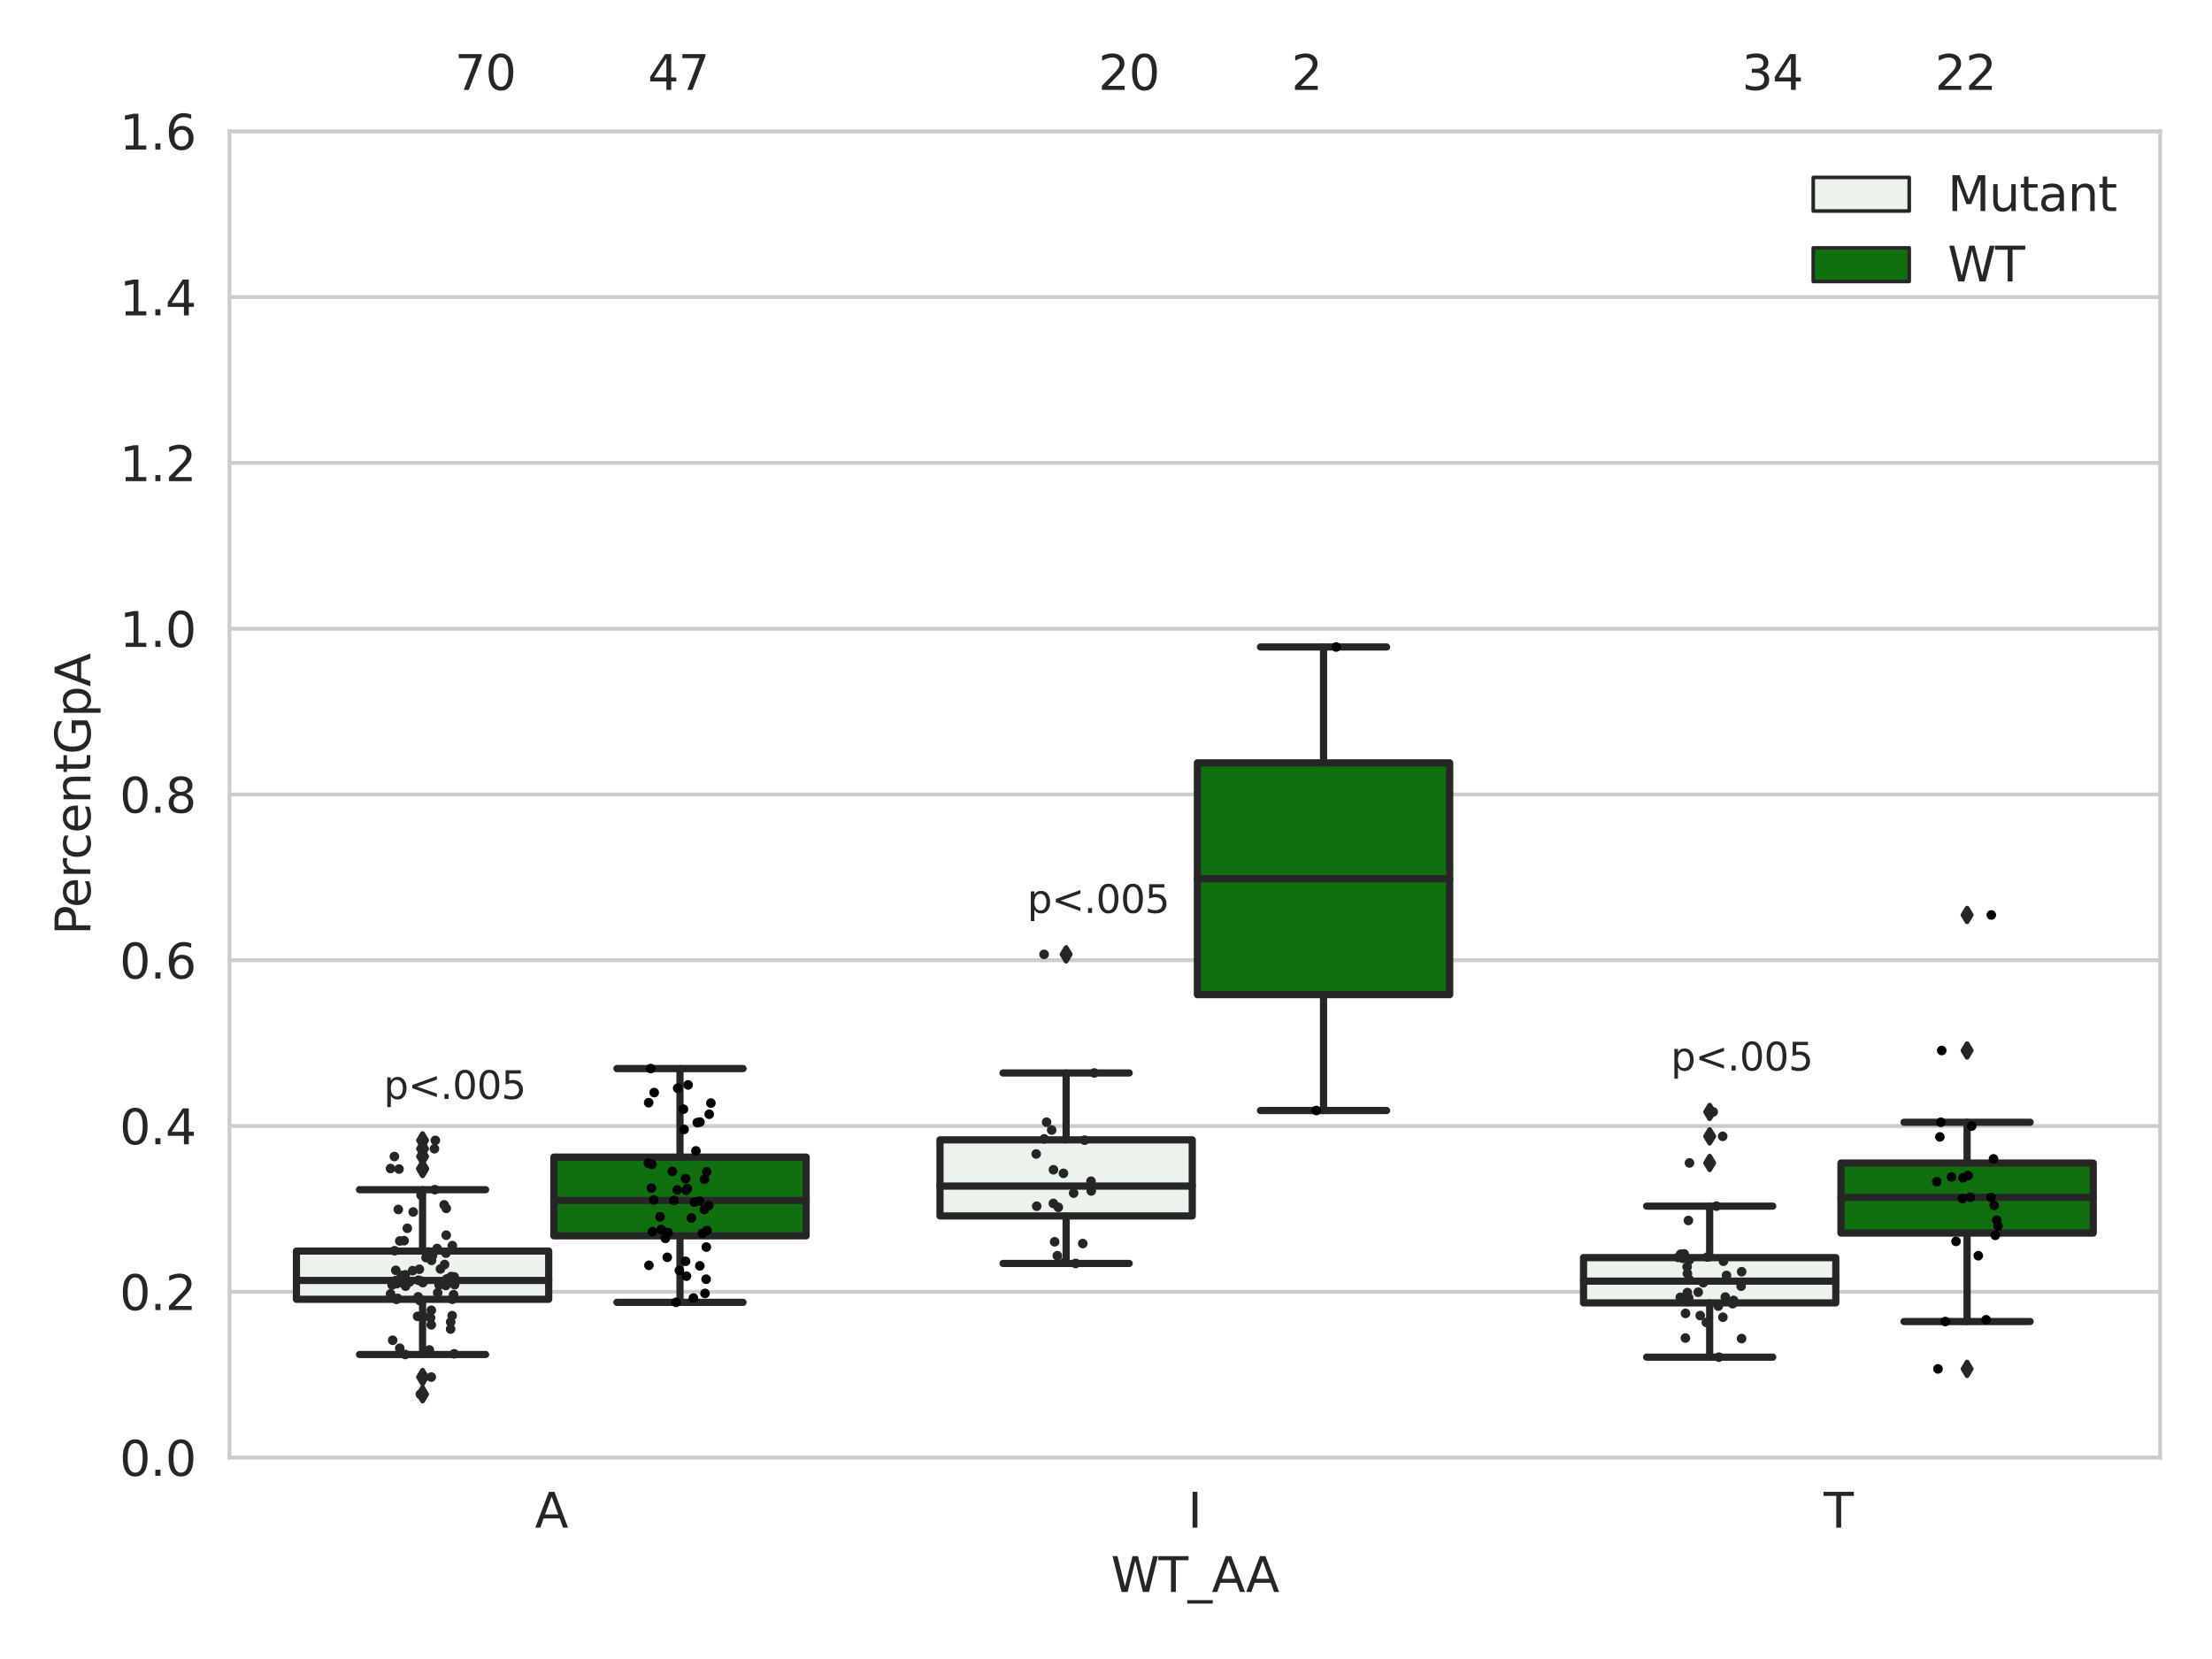 <?xml version="1.0" encoding="utf-8" standalone="no"?>
<!DOCTYPE svg PUBLIC "-//W3C//DTD SVG 1.1//EN"
  "http://www.w3.org/Graphics/SVG/1.1/DTD/svg11.dtd">
<svg xmlns:xlink="http://www.w3.org/1999/xlink" width="460.8pt" height="345.6pt" viewBox="0 0 460.8 345.6" xmlns="http://www.w3.org/2000/svg" version="1.1">
 <defs>
  <style type="text/css">*{stroke-linejoin: round; stroke-linecap: butt}</style>
 </defs>
 <g id="figure_1">
  <g id="patch_1">
   <path d="M 0 345.6 
L 460.8 345.6 
L 460.8 0 
L 0 0 
z
" style="fill: #ffffff"/>
  </g>
  <g id="axes_1">
   <g id="patch_2">
    <path d="M 47.81 303.64 
L 450 303.64 
L 450 27.364 
L 47.81 27.364 
z
" style="fill: #ffffff"/>
   </g>
   <g id="matplotlib.axis_1">
    <g id="xtick_1">
     <g id="text_1">
      <!-- A -->
      <g style="fill: #262626" transform="translate(111.421 318.238)scale(0.1 -0.1)">
       <defs>
        <path id="DejaVuSans-41" d="M 2188 4044 
L 1331 1722 
L 3047 1722 
L 2188 4044 
z
M 1831 4666 
L 2547 4666 
L 4325 0 
L 3669 0 
L 3244 1197 
L 1141 1197 
L 716 0 
L 50 0 
L 1831 4666 
z
" transform="scale(0.016)"/>
       </defs>
       <use xlink:href="#DejaVuSans-41"/>
      </g>
     </g>
    </g>
    <g id="xtick_2">
     <g id="text_2">
      <!-- I -->
      <g style="fill: #262626" transform="translate(247.43 318.238)scale(0.1 -0.1)">
       <defs>
        <path id="DejaVuSans-49" d="M 628 4666 
L 1259 4666 
L 1259 0 
L 628 0 
L 628 4666 
z
" transform="scale(0.016)"/>
       </defs>
       <use xlink:href="#DejaVuSans-49"/>
      </g>
     </g>
    </g>
    <g id="xtick_3">
     <g id="text_3">
      <!-- T -->
      <g style="fill: #262626" transform="translate(379.914 318.238)scale(0.1 -0.1)">
       <defs>
        <path id="DejaVuSans-54" d="M -19 4666 
L 3928 4666 
L 3928 4134 
L 2272 4134 
L 2272 0 
L 1638 0 
L 1638 4134 
L -19 4134 
L -19 4666 
z
" transform="scale(0.016)"/>
       </defs>
       <use xlink:href="#DejaVuSans-54"/>
      </g>
     </g>
    </g>
    <g id="text_4">
     <!-- WT_AA -->
     <g style="fill: #262626" transform="translate(231.429 331.638)scale(0.1 -0.1)">
      <defs>
       <path id="DejaVuSans-57" d="M 213 4666 
L 850 4666 
L 1831 722 
L 2809 4666 
L 3519 4666 
L 4500 722 
L 5478 4666 
L 6119 4666 
L 4947 0 
L 4153 0 
L 3169 4050 
L 2175 0 
L 1381 0 
L 213 4666 
z
" transform="scale(0.016)"/>
       <path id="DejaVuSans-5f" d="M 3263 -1063 
L 3263 -1509 
L -63 -1509 
L -63 -1063 
L 3263 -1063 
z
" transform="scale(0.016)"/>
      </defs>
      <use xlink:href="#DejaVuSans-57"/>
      <use xlink:href="#DejaVuSans-54" x="98.877"/>
      <use xlink:href="#DejaVuSans-5f" x="159.961"/>
      <use xlink:href="#DejaVuSans-41" x="209.961"/>
      <use xlink:href="#DejaVuSans-41" x="281.119"/>
     </g>
    </g>
   </g>
   <g id="matplotlib.axis_2">
    <g id="ytick_1">
     <g id="line2d_1">
      <path d="M 47.81 303.64 
L 450 303.64 
" clip-path="url(#p8986d084e9)" style="fill: none; stroke: #cccccc; stroke-width: 0.8; stroke-linecap: round"/>
     </g>
     <g id="text_5">
      <!-- 0.0 -->
      <g style="fill: #262626" transform="translate(24.907 307.439)scale(0.1 -0.1)">
       <defs>
        <path id="DejaVuSans-30" d="M 2034 4250 
Q 1547 4250 1301 3770 
Q 1056 3291 1056 2328 
Q 1056 1369 1301 889 
Q 1547 409 2034 409 
Q 2525 409 2770 889 
Q 3016 1369 3016 2328 
Q 3016 3291 2770 3770 
Q 2525 4250 2034 4250 
z
M 2034 4750 
Q 2819 4750 3233 4129 
Q 3647 3509 3647 2328 
Q 3647 1150 3233 529 
Q 2819 -91 2034 -91 
Q 1250 -91 836 529 
Q 422 1150 422 2328 
Q 422 3509 836 4129 
Q 1250 4750 2034 4750 
z
" transform="scale(0.016)"/>
        <path id="DejaVuSans-2e" d="M 684 794 
L 1344 794 
L 1344 0 
L 684 0 
L 684 794 
z
" transform="scale(0.016)"/>
       </defs>
       <use xlink:href="#DejaVuSans-30"/>
       <use xlink:href="#DejaVuSans-2e" x="63.623"/>
       <use xlink:href="#DejaVuSans-30" x="95.41"/>
      </g>
     </g>
    </g>
    <g id="ytick_2">
     <g id="line2d_2">
      <path d="M 47.81 269.105 
L 450 269.105 
" clip-path="url(#p8986d084e9)" style="fill: none; stroke: #cccccc; stroke-width: 0.8; stroke-linecap: round"/>
     </g>
     <g id="text_6">
      <!-- 0.2 -->
      <g style="fill: #262626" transform="translate(24.907 272.905)scale(0.1 -0.1)">
       <defs>
        <path id="DejaVuSans-32" d="M 1228 531 
L 3431 531 
L 3431 0 
L 469 0 
L 469 531 
Q 828 903 1448 1529 
Q 2069 2156 2228 2338 
Q 2531 2678 2651 2914 
Q 2772 3150 2772 3378 
Q 2772 3750 2511 3984 
Q 2250 4219 1831 4219 
Q 1534 4219 1204 4116 
Q 875 4013 500 3803 
L 500 4441 
Q 881 4594 1212 4672 
Q 1544 4750 1819 4750 
Q 2544 4750 2975 4387 
Q 3406 4025 3406 3419 
Q 3406 3131 3298 2873 
Q 3191 2616 2906 2266 
Q 2828 2175 2409 1742 
Q 1991 1309 1228 531 
z
" transform="scale(0.016)"/>
       </defs>
       <use xlink:href="#DejaVuSans-30"/>
       <use xlink:href="#DejaVuSans-2e" x="63.623"/>
       <use xlink:href="#DejaVuSans-32" x="95.41"/>
      </g>
     </g>
    </g>
    <g id="ytick_3">
     <g id="line2d_3">
      <path d="M 47.81 234.571 
L 450 234.571 
" clip-path="url(#p8986d084e9)" style="fill: none; stroke: #cccccc; stroke-width: 0.8; stroke-linecap: round"/>
     </g>
     <g id="text_7">
      <!-- 0.4 -->
      <g style="fill: #262626" transform="translate(24.907 238.37)scale(0.1 -0.1)">
       <defs>
        <path id="DejaVuSans-34" d="M 2419 4116 
L 825 1625 
L 2419 1625 
L 2419 4116 
z
M 2253 4666 
L 3047 4666 
L 3047 1625 
L 3713 1625 
L 3713 1100 
L 3047 1100 
L 3047 0 
L 2419 0 
L 2419 1100 
L 313 1100 
L 313 1709 
L 2253 4666 
z
" transform="scale(0.016)"/>
       </defs>
       <use xlink:href="#DejaVuSans-30"/>
       <use xlink:href="#DejaVuSans-2e" x="63.623"/>
       <use xlink:href="#DejaVuSans-34" x="95.41"/>
      </g>
     </g>
    </g>
    <g id="ytick_4">
     <g id="line2d_4">
      <path d="M 47.81 200.036 
L 450 200.036 
" clip-path="url(#p8986d084e9)" style="fill: none; stroke: #cccccc; stroke-width: 0.8; stroke-linecap: round"/>
     </g>
     <g id="text_8">
      <!-- 0.6 -->
      <g style="fill: #262626" transform="translate(24.907 203.836)scale(0.1 -0.1)">
       <defs>
        <path id="DejaVuSans-36" d="M 2113 2584 
Q 1688 2584 1439 2293 
Q 1191 2003 1191 1497 
Q 1191 994 1439 701 
Q 1688 409 2113 409 
Q 2538 409 2786 701 
Q 3034 994 3034 1497 
Q 3034 2003 2786 2293 
Q 2538 2584 2113 2584 
z
M 3366 4563 
L 3366 3988 
Q 3128 4100 2886 4159 
Q 2644 4219 2406 4219 
Q 1781 4219 1451 3797 
Q 1122 3375 1075 2522 
Q 1259 2794 1537 2939 
Q 1816 3084 2150 3084 
Q 2853 3084 3261 2657 
Q 3669 2231 3669 1497 
Q 3669 778 3244 343 
Q 2819 -91 2113 -91 
Q 1303 -91 875 529 
Q 447 1150 447 2328 
Q 447 3434 972 4092 
Q 1497 4750 2381 4750 
Q 2619 4750 2861 4703 
Q 3103 4656 3366 4563 
z
" transform="scale(0.016)"/>
       </defs>
       <use xlink:href="#DejaVuSans-30"/>
       <use xlink:href="#DejaVuSans-2e" x="63.623"/>
       <use xlink:href="#DejaVuSans-36" x="95.41"/>
      </g>
     </g>
    </g>
    <g id="ytick_5">
     <g id="line2d_5">
      <path d="M 47.81 165.502 
L 450 165.502 
" clip-path="url(#p8986d084e9)" style="fill: none; stroke: #cccccc; stroke-width: 0.8; stroke-linecap: round"/>
     </g>
     <g id="text_9">
      <!-- 0.8 -->
      <g style="fill: #262626" transform="translate(24.907 169.301)scale(0.1 -0.1)">
       <defs>
        <path id="DejaVuSans-38" d="M 2034 2216 
Q 1584 2216 1326 1975 
Q 1069 1734 1069 1313 
Q 1069 891 1326 650 
Q 1584 409 2034 409 
Q 2484 409 2743 651 
Q 3003 894 3003 1313 
Q 3003 1734 2745 1975 
Q 2488 2216 2034 2216 
z
M 1403 2484 
Q 997 2584 770 2862 
Q 544 3141 544 3541 
Q 544 4100 942 4425 
Q 1341 4750 2034 4750 
Q 2731 4750 3128 4425 
Q 3525 4100 3525 3541 
Q 3525 3141 3298 2862 
Q 3072 2584 2669 2484 
Q 3125 2378 3379 2068 
Q 3634 1759 3634 1313 
Q 3634 634 3220 271 
Q 2806 -91 2034 -91 
Q 1263 -91 848 271 
Q 434 634 434 1313 
Q 434 1759 690 2068 
Q 947 2378 1403 2484 
z
M 1172 3481 
Q 1172 3119 1398 2916 
Q 1625 2713 2034 2713 
Q 2441 2713 2670 2916 
Q 2900 3119 2900 3481 
Q 2900 3844 2670 4047 
Q 2441 4250 2034 4250 
Q 1625 4250 1398 4047 
Q 1172 3844 1172 3481 
z
" transform="scale(0.016)"/>
       </defs>
       <use xlink:href="#DejaVuSans-30"/>
       <use xlink:href="#DejaVuSans-2e" x="63.623"/>
       <use xlink:href="#DejaVuSans-38" x="95.41"/>
      </g>
     </g>
    </g>
    <g id="ytick_6">
     <g id="line2d_6">
      <path d="M 47.81 130.967 
L 450 130.967 
" clip-path="url(#p8986d084e9)" style="fill: none; stroke: #cccccc; stroke-width: 0.8; stroke-linecap: round"/>
     </g>
     <g id="text_10">
      <!-- 1.0 -->
      <g style="fill: #262626" transform="translate(24.907 134.767)scale(0.1 -0.1)">
       <defs>
        <path id="DejaVuSans-31" d="M 794 531 
L 1825 531 
L 1825 4091 
L 703 3866 
L 703 4441 
L 1819 4666 
L 2450 4666 
L 2450 531 
L 3481 531 
L 3481 0 
L 794 0 
L 794 531 
z
" transform="scale(0.016)"/>
       </defs>
       <use xlink:href="#DejaVuSans-31"/>
       <use xlink:href="#DejaVuSans-2e" x="63.623"/>
       <use xlink:href="#DejaVuSans-30" x="95.41"/>
      </g>
     </g>
    </g>
    <g id="ytick_7">
     <g id="line2d_7">
      <path d="M 47.81 96.433 
L 450 96.433 
" clip-path="url(#p8986d084e9)" style="fill: none; stroke: #cccccc; stroke-width: 0.8; stroke-linecap: round"/>
     </g>
     <g id="text_11">
      <!-- 1.2 -->
      <g style="fill: #262626" transform="translate(24.907 100.232)scale(0.1 -0.1)">
       <use xlink:href="#DejaVuSans-31"/>
       <use xlink:href="#DejaVuSans-2e" x="63.623"/>
       <use xlink:href="#DejaVuSans-32" x="95.41"/>
      </g>
     </g>
    </g>
    <g id="ytick_8">
     <g id="line2d_8">
      <path d="M 47.81 61.898 
L 450 61.898 
" clip-path="url(#p8986d084e9)" style="fill: none; stroke: #cccccc; stroke-width: 0.8; stroke-linecap: round"/>
     </g>
     <g id="text_12">
      <!-- 1.4 -->
      <g style="fill: #262626" transform="translate(24.907 65.698)scale(0.1 -0.1)">
       <use xlink:href="#DejaVuSans-31"/>
       <use xlink:href="#DejaVuSans-2e" x="63.623"/>
       <use xlink:href="#DejaVuSans-34" x="95.41"/>
      </g>
     </g>
    </g>
    <g id="ytick_9">
     <g id="line2d_9">
      <path d="M 47.81 27.364 
L 450 27.364 
" clip-path="url(#p8986d084e9)" style="fill: none; stroke: #cccccc; stroke-width: 0.8; stroke-linecap: round"/>
     </g>
     <g id="text_13">
      <!-- 1.6 -->
      <g style="fill: #262626" transform="translate(24.907 31.163)scale(0.1 -0.1)">
       <use xlink:href="#DejaVuSans-31"/>
       <use xlink:href="#DejaVuSans-2e" x="63.623"/>
       <use xlink:href="#DejaVuSans-36" x="95.41"/>
      </g>
     </g>
    </g>
    <g id="text_14">
     <!-- PercentGpA -->
     <g style="fill: #262626" transform="translate(18.827 194.779)rotate(-90)scale(0.1 -0.1)">
      <defs>
       <path id="DejaVuSans-50" d="M 1259 4147 
L 1259 2394 
L 2053 2394 
Q 2494 2394 2734 2622 
Q 2975 2850 2975 3272 
Q 2975 3691 2734 3919 
Q 2494 4147 2053 4147 
L 1259 4147 
z
M 628 4666 
L 2053 4666 
Q 2838 4666 3239 4311 
Q 3641 3956 3641 3272 
Q 3641 2581 3239 2228 
Q 2838 1875 2053 1875 
L 1259 1875 
L 1259 0 
L 628 0 
L 628 4666 
z
" transform="scale(0.016)"/>
       <path id="DejaVuSans-65" d="M 3597 1894 
L 3597 1613 
L 953 1613 
Q 991 1019 1311 708 
Q 1631 397 2203 397 
Q 2534 397 2845 478 
Q 3156 559 3463 722 
L 3463 178 
Q 3153 47 2828 -22 
Q 2503 -91 2169 -91 
Q 1331 -91 842 396 
Q 353 884 353 1716 
Q 353 2575 817 3079 
Q 1281 3584 2069 3584 
Q 2775 3584 3186 3129 
Q 3597 2675 3597 1894 
z
M 3022 2063 
Q 3016 2534 2758 2815 
Q 2500 3097 2075 3097 
Q 1594 3097 1305 2825 
Q 1016 2553 972 2059 
L 3022 2063 
z
" transform="scale(0.016)"/>
       <path id="DejaVuSans-72" d="M 2631 2963 
Q 2534 3019 2420 3045 
Q 2306 3072 2169 3072 
Q 1681 3072 1420 2755 
Q 1159 2438 1159 1844 
L 1159 0 
L 581 0 
L 581 3500 
L 1159 3500 
L 1159 2956 
Q 1341 3275 1631 3429 
Q 1922 3584 2338 3584 
Q 2397 3584 2469 3576 
Q 2541 3569 2628 3553 
L 2631 2963 
z
" transform="scale(0.016)"/>
       <path id="DejaVuSans-63" d="M 3122 3366 
L 3122 2828 
Q 2878 2963 2633 3030 
Q 2388 3097 2138 3097 
Q 1578 3097 1268 2742 
Q 959 2388 959 1747 
Q 959 1106 1268 751 
Q 1578 397 2138 397 
Q 2388 397 2633 464 
Q 2878 531 3122 666 
L 3122 134 
Q 2881 22 2623 -34 
Q 2366 -91 2075 -91 
Q 1284 -91 818 406 
Q 353 903 353 1747 
Q 353 2603 823 3093 
Q 1294 3584 2113 3584 
Q 2378 3584 2631 3529 
Q 2884 3475 3122 3366 
z
" transform="scale(0.016)"/>
       <path id="DejaVuSans-6e" d="M 3513 2113 
L 3513 0 
L 2938 0 
L 2938 2094 
Q 2938 2591 2744 2837 
Q 2550 3084 2163 3084 
Q 1697 3084 1428 2787 
Q 1159 2491 1159 1978 
L 1159 0 
L 581 0 
L 581 3500 
L 1159 3500 
L 1159 2956 
Q 1366 3272 1645 3428 
Q 1925 3584 2291 3584 
Q 2894 3584 3203 3211 
Q 3513 2838 3513 2113 
z
" transform="scale(0.016)"/>
       <path id="DejaVuSans-74" d="M 1172 4494 
L 1172 3500 
L 2356 3500 
L 2356 3053 
L 1172 3053 
L 1172 1153 
Q 1172 725 1289 603 
Q 1406 481 1766 481 
L 2356 481 
L 2356 0 
L 1766 0 
Q 1100 0 847 248 
Q 594 497 594 1153 
L 594 3053 
L 172 3053 
L 172 3500 
L 594 3500 
L 594 4494 
L 1172 4494 
z
" transform="scale(0.016)"/>
       <path id="DejaVuSans-47" d="M 3809 666 
L 3809 1919 
L 2778 1919 
L 2778 2438 
L 4434 2438 
L 4434 434 
Q 4069 175 3628 42 
Q 3188 -91 2688 -91 
Q 1594 -91 976 548 
Q 359 1188 359 2328 
Q 359 3472 976 4111 
Q 1594 4750 2688 4750 
Q 3144 4750 3555 4637 
Q 3966 4525 4313 4306 
L 4313 3634 
Q 3963 3931 3569 4081 
Q 3175 4231 2741 4231 
Q 1884 4231 1454 3753 
Q 1025 3275 1025 2328 
Q 1025 1384 1454 906 
Q 1884 428 2741 428 
Q 3075 428 3337 486 
Q 3600 544 3809 666 
z
" transform="scale(0.016)"/>
       <path id="DejaVuSans-70" d="M 1159 525 
L 1159 -1331 
L 581 -1331 
L 581 3500 
L 1159 3500 
L 1159 2969 
Q 1341 3281 1617 3432 
Q 1894 3584 2278 3584 
Q 2916 3584 3314 3078 
Q 3713 2572 3713 1747 
Q 3713 922 3314 415 
Q 2916 -91 2278 -91 
Q 1894 -91 1617 61 
Q 1341 213 1159 525 
z
M 3116 1747 
Q 3116 2381 2855 2742 
Q 2594 3103 2138 3103 
Q 1681 3103 1420 2742 
Q 1159 2381 1159 1747 
Q 1159 1113 1420 752 
Q 1681 391 2138 391 
Q 2594 391 2855 752 
Q 3116 1113 3116 1747 
z
" transform="scale(0.016)"/>
      </defs>
      <use xlink:href="#DejaVuSans-50"/>
      <use xlink:href="#DejaVuSans-65" x="56.678"/>
      <use xlink:href="#DejaVuSans-72" x="118.201"/>
      <use xlink:href="#DejaVuSans-63" x="157.064"/>
      <use xlink:href="#DejaVuSans-65" x="212.045"/>
      <use xlink:href="#DejaVuSans-6e" x="273.568"/>
      <use xlink:href="#DejaVuSans-74" x="336.947"/>
      <use xlink:href="#DejaVuSans-47" x="376.156"/>
      <use xlink:href="#DejaVuSans-70" x="453.646"/>
      <use xlink:href="#DejaVuSans-41" x="517.123"/>
     </g>
    </g>
   </g>
   <g id="patch_3">
    <path d="M 61.753 270.666 
L 114.305 270.666 
L 114.305 260.621 
L 61.753 260.621 
L 61.753 270.666 
z
" clip-path="url(#p8986d084e9)" style="fill: #ecf2ec; stroke: #262626; stroke-width: 1.5; stroke-linejoin: miter"/>
   </g>
   <g id="patch_4">
    <path d="M 115.378 257.444 
L 167.931 257.444 
L 167.931 241.038 
L 115.378 241.038 
L 115.378 257.444 
z
" clip-path="url(#p8986d084e9)" style="fill: #107010; stroke: #262626; stroke-width: 1.5; stroke-linejoin: miter"/>
   </g>
   <g id="patch_5">
    <path d="M 195.816 253.3 
L 248.369 253.3 
L 248.369 237.453 
L 195.816 237.453 
L 195.816 253.3 
z
" clip-path="url(#p8986d084e9)" style="fill: #ecf2ec; stroke: #262626; stroke-width: 1.5; stroke-linejoin: miter"/>
   </g>
   <g id="patch_6">
    <path d="M 249.441 207.199 
L 301.994 207.199 
L 301.994 158.918 
L 249.441 158.918 
L 249.441 207.199 
z
" clip-path="url(#p8986d084e9)" style="fill: #107010; stroke: #262626; stroke-width: 1.5; stroke-linejoin: miter"/>
   </g>
   <g id="patch_7">
    <path d="M 329.879 271.415 
L 382.432 271.415 
L 382.432 261.986 
L 329.879 261.986 
L 329.879 271.415 
z
" clip-path="url(#p8986d084e9)" style="fill: #ecf2ec; stroke: #262626; stroke-width: 1.5; stroke-linejoin: miter"/>
   </g>
   <g id="patch_8">
    <path d="M 383.505 256.868 
L 436.057 256.868 
L 436.057 242.285 
L 383.505 242.285 
L 383.505 256.868 
z
" clip-path="url(#p8986d084e9)" style="fill: #107010; stroke: #262626; stroke-width: 1.5; stroke-linejoin: miter"/>
   </g>
   <g id="patch_9">
    <path d="M 114.842 303.64 
L 114.842 303.64 
L 114.842 303.64 
L 114.842 303.64 
z
" clip-path="url(#p8986d084e9)" style="fill: #ecf2ec; stroke: #262626; stroke-width: 0.75; stroke-linejoin: miter"/>
   </g>
   <g id="patch_10">
    <path d="M 114.842 303.64 
L 114.842 303.64 
L 114.842 303.64 
L 114.842 303.64 
z
" clip-path="url(#p8986d084e9)" style="fill: #107010; stroke: #262626; stroke-width: 0.75; stroke-linejoin: miter"/>
   </g>
   <g id="PathCollection_1"/>
   <g id="PathCollection_2"/>
   <g id="line2d_10">
    <path d="M 88.029 270.666 
L 88.029 282.167 
" clip-path="url(#p8986d084e9)" style="fill: none; stroke: #262626; stroke-width: 1.5; stroke-linecap: round"/>
   </g>
   <g id="line2d_11">
    <path d="M 88.029 260.621 
L 88.029 247.832 
" clip-path="url(#p8986d084e9)" style="fill: none; stroke: #262626; stroke-width: 1.5; stroke-linecap: round"/>
   </g>
   <g id="line2d_12">
    <path d="M 74.891 282.167 
L 101.167 282.167 
" clip-path="url(#p8986d084e9)" style="fill: none; stroke: #262626; stroke-width: 1.5; stroke-linecap: round"/>
   </g>
   <g id="line2d_13">
    <path d="M 74.891 247.832 
L 101.167 247.832 
" clip-path="url(#p8986d084e9)" style="fill: none; stroke: #262626; stroke-width: 1.5; stroke-linecap: round"/>
   </g>
   <g id="line2d_14">
    <defs>
     <path id="mdc70010af7" d="M -0 1.414 
L 0.849 0 
L 0 -1.414 
L -0.849 -0 
z
" style="stroke: #262626; stroke-linejoin: miter"/>
    </defs>
    <g clip-path="url(#p8986d084e9)">
     <use xlink:href="#mdc70010af7" x="88.029" y="290.449" style="fill: #262626; stroke: #262626; stroke-linejoin: miter"/>
     <use xlink:href="#mdc70010af7" x="88.029" y="286.869" style="fill: #262626; stroke: #262626; stroke-linejoin: miter"/>
     <use xlink:href="#mdc70010af7" x="88.029" y="240.921" style="fill: #262626; stroke: #262626; stroke-linejoin: miter"/>
     <use xlink:href="#mdc70010af7" x="88.029" y="237.562" style="fill: #262626; stroke: #262626; stroke-linejoin: miter"/>
     <use xlink:href="#mdc70010af7" x="88.029" y="243.423" style="fill: #262626; stroke: #262626; stroke-linejoin: miter"/>
     <use xlink:href="#mdc70010af7" x="88.029" y="243.533" style="fill: #262626; stroke: #262626; stroke-linejoin: miter"/>
     <use xlink:href="#mdc70010af7" x="88.029" y="239.309" style="fill: #262626; stroke: #262626; stroke-linejoin: miter"/>
    </g>
   </g>
   <g id="line2d_15">
    <path d="M 141.654 257.444 
L 141.654 271.3 
" clip-path="url(#p8986d084e9)" style="fill: none; stroke: #262626; stroke-width: 1.5; stroke-linecap: round"/>
   </g>
   <g id="line2d_16">
    <path d="M 141.654 241.038 
L 141.654 222.603 
" clip-path="url(#p8986d084e9)" style="fill: none; stroke: #262626; stroke-width: 1.5; stroke-linecap: round"/>
   </g>
   <g id="line2d_17">
    <path d="M 128.516 271.3 
L 154.793 271.3 
" clip-path="url(#p8986d084e9)" style="fill: none; stroke: #262626; stroke-width: 1.5; stroke-linecap: round"/>
   </g>
   <g id="line2d_18">
    <path d="M 128.516 222.603 
L 154.793 222.603 
" clip-path="url(#p8986d084e9)" style="fill: none; stroke: #262626; stroke-width: 1.5; stroke-linecap: round"/>
   </g>
   <g id="line2d_19"/>
   <g id="line2d_20">
    <path d="M 222.092 253.3 
L 222.092 263.198 
" clip-path="url(#p8986d084e9)" style="fill: none; stroke: #262626; stroke-width: 1.5; stroke-linecap: round"/>
   </g>
   <g id="line2d_21">
    <path d="M 222.092 237.453 
L 222.092 223.518 
" clip-path="url(#p8986d084e9)" style="fill: none; stroke: #262626; stroke-width: 1.5; stroke-linecap: round"/>
   </g>
   <g id="line2d_22">
    <path d="M 208.954 263.198 
L 235.231 263.198 
" clip-path="url(#p8986d084e9)" style="fill: none; stroke: #262626; stroke-width: 1.5; stroke-linecap: round"/>
   </g>
   <g id="line2d_23">
    <path d="M 208.954 223.518 
L 235.231 223.518 
" clip-path="url(#p8986d084e9)" style="fill: none; stroke: #262626; stroke-width: 1.5; stroke-linecap: round"/>
   </g>
   <g id="line2d_24">
    <g clip-path="url(#p8986d084e9)">
     <use xlink:href="#mdc70010af7" x="222.092" y="198.807" style="fill: #262626; stroke: #262626; stroke-linejoin: miter"/>
    </g>
   </g>
   <g id="line2d_25">
    <path d="M 275.718 207.199 
L 275.718 231.34 
" clip-path="url(#p8986d084e9)" style="fill: none; stroke: #262626; stroke-width: 1.5; stroke-linecap: round"/>
   </g>
   <g id="line2d_26">
    <path d="M 275.718 158.918 
L 275.718 134.777 
" clip-path="url(#p8986d084e9)" style="fill: none; stroke: #262626; stroke-width: 1.5; stroke-linecap: round"/>
   </g>
   <g id="line2d_27">
    <path d="M 262.579 231.34 
L 288.856 231.34 
" clip-path="url(#p8986d084e9)" style="fill: none; stroke: #262626; stroke-width: 1.5; stroke-linecap: round"/>
   </g>
   <g id="line2d_28">
    <path d="M 262.579 134.777 
L 288.856 134.777 
" clip-path="url(#p8986d084e9)" style="fill: none; stroke: #262626; stroke-width: 1.5; stroke-linecap: round"/>
   </g>
   <g id="line2d_29"/>
   <g id="line2d_30">
    <path d="M 356.156 271.415 
L 356.156 282.722 
" clip-path="url(#p8986d084e9)" style="fill: none; stroke: #262626; stroke-width: 1.5; stroke-linecap: round"/>
   </g>
   <g id="line2d_31">
    <path d="M 356.156 261.986 
L 356.156 251.261 
" clip-path="url(#p8986d084e9)" style="fill: none; stroke: #262626; stroke-width: 1.5; stroke-linecap: round"/>
   </g>
   <g id="line2d_32">
    <path d="M 343.017 282.722 
L 369.294 282.722 
" clip-path="url(#p8986d084e9)" style="fill: none; stroke: #262626; stroke-width: 1.5; stroke-linecap: round"/>
   </g>
   <g id="line2d_33">
    <path d="M 343.017 251.261 
L 369.294 251.261 
" clip-path="url(#p8986d084e9)" style="fill: none; stroke: #262626; stroke-width: 1.5; stroke-linecap: round"/>
   </g>
   <g id="line2d_34">
    <g clip-path="url(#p8986d084e9)">
     <use xlink:href="#mdc70010af7" x="356.156" y="231.635" style="fill: #262626; stroke: #262626; stroke-linejoin: miter"/>
     <use xlink:href="#mdc70010af7" x="356.156" y="242.262" style="fill: #262626; stroke: #262626; stroke-linejoin: miter"/>
     <use xlink:href="#mdc70010af7" x="356.156" y="236.72" style="fill: #262626; stroke: #262626; stroke-linejoin: miter"/>
    </g>
   </g>
   <g id="line2d_35">
    <path d="M 409.781 256.868 
L 409.781 275.297 
" clip-path="url(#p8986d084e9)" style="fill: none; stroke: #262626; stroke-width: 1.5; stroke-linecap: round"/>
   </g>
   <g id="line2d_36">
    <path d="M 409.781 242.285 
L 409.781 233.789 
" clip-path="url(#p8986d084e9)" style="fill: none; stroke: #262626; stroke-width: 1.5; stroke-linecap: round"/>
   </g>
   <g id="line2d_37">
    <path d="M 396.643 275.297 
L 422.919 275.297 
" clip-path="url(#p8986d084e9)" style="fill: none; stroke: #262626; stroke-width: 1.5; stroke-linecap: round"/>
   </g>
   <g id="line2d_38">
    <path d="M 396.643 233.789 
L 422.919 233.789 
" clip-path="url(#p8986d084e9)" style="fill: none; stroke: #262626; stroke-width: 1.5; stroke-linecap: round"/>
   </g>
   <g id="line2d_39">
    <g clip-path="url(#p8986d084e9)">
     <use xlink:href="#mdc70010af7" x="409.781" y="285.163" style="fill: #262626; stroke: #262626; stroke-linejoin: miter"/>
     <use xlink:href="#mdc70010af7" x="409.781" y="190.604" style="fill: #262626; stroke: #262626; stroke-linejoin: miter"/>
     <use xlink:href="#mdc70010af7" x="409.781" y="218.834" style="fill: #262626; stroke: #262626; stroke-linejoin: miter"/>
    </g>
   </g>
   <g id="line2d_40">
    <path d="M 61.753 266.736 
L 114.305 266.736 
" clip-path="url(#p8986d084e9)" style="fill: none; stroke: #262626; stroke-width: 1.5; stroke-linecap: round"/>
   </g>
   <g id="line2d_41">
    <path d="M 115.378 250.07 
L 167.931 250.07 
" clip-path="url(#p8986d084e9)" style="fill: none; stroke: #262626; stroke-width: 1.5; stroke-linecap: round"/>
   </g>
   <g id="line2d_42">
    <path d="M 195.816 247.081 
L 248.369 247.081 
" clip-path="url(#p8986d084e9)" style="fill: none; stroke: #262626; stroke-width: 1.5; stroke-linecap: round"/>
   </g>
   <g id="line2d_43">
    <path d="M 249.441 183.059 
L 301.994 183.059 
" clip-path="url(#p8986d084e9)" style="fill: none; stroke: #262626; stroke-width: 1.5; stroke-linecap: round"/>
   </g>
   <g id="line2d_44">
    <path d="M 329.879 266.879 
L 382.432 266.879 
" clip-path="url(#p8986d084e9)" style="fill: none; stroke: #262626; stroke-width: 1.5; stroke-linecap: round"/>
   </g>
   <g id="line2d_45">
    <path d="M 383.505 249.42 
L 436.057 249.42 
" clip-path="url(#p8986d084e9)" style="fill: none; stroke: #262626; stroke-width: 1.5; stroke-linecap: round"/>
   </g>
   <g id="patch_11">
    <path d="M 47.81 303.64 
L 47.81 27.364 
" style="fill: none; stroke: #cccccc; stroke-width: 0.8; stroke-linejoin: miter; stroke-linecap: square"/>
   </g>
   <g id="patch_12">
    <path d="M 450 303.64 
L 450 27.364 
" style="fill: none; stroke: #cccccc; stroke-width: 0.8; stroke-linejoin: miter; stroke-linecap: square"/>
   </g>
   <g id="patch_13">
    <path d="M 47.81 303.64 
L 450 303.64 
" style="fill: none; stroke: #cccccc; stroke-width: 0.8; stroke-linejoin: miter; stroke-linecap: square"/>
   </g>
   <g id="patch_14">
    <path d="M 47.81 27.364 
L 450 27.364 
" style="fill: none; stroke: #cccccc; stroke-width: 0.8; stroke-linejoin: miter; stroke-linecap: square"/>
   </g>
   <g id="PathCollection_3">
    <defs>
     <path id="C0_0_2510f4b154" d="M 0 1 
C 0.265 1 0.52 0.895 0.707 0.707 
C 0.895 0.52 1 0.265 1 -0 
C 1 -0.265 0.895 -0.52 0.707 -0.707 
C 0.52 -0.895 0.265 -1 0 -1 
C -0.265 -1 -0.52 -0.895 -0.707 -0.707 
C -0.895 -0.52 -1 -0.265 -1 0 
C -1 0.265 -0.895 0.52 -0.707 0.707 
C -0.52 0.895 -0.265 1 0 1 
z
"/>
    </defs>
    <g clip-path="url(#p8986d084e9)">
     <use xlink:href="#C0_0_2510f4b154" x="94.193" y="274.08" style="fill: #262626"/>
    </g>
    <g clip-path="url(#p8986d084e9)">
     <use xlink:href="#C0_0_2510f4b154" x="92.52" y="250.99" style="fill: #262626"/>
    </g>
    <g clip-path="url(#p8986d084e9)">
     <use xlink:href="#C0_0_2510f4b154" x="82.156" y="240.921" style="fill: #262626"/>
    </g>
    <g clip-path="url(#p8986d084e9)">
     <use xlink:href="#C0_0_2510f4b154" x="91.066" y="260.086" style="fill: #262626"/>
    </g>
    <g clip-path="url(#p8986d084e9)">
     <use xlink:href="#C0_0_2510f4b154" x="90.689" y="237.562" style="fill: #262626"/>
    </g>
    <g clip-path="url(#p8986d084e9)">
     <use xlink:href="#C0_0_2510f4b154" x="84.423" y="282.167" style="fill: #262626"/>
    </g>
    <g clip-path="url(#p8986d084e9)">
     <use xlink:href="#C0_0_2510f4b154" x="86.077" y="252.47" style="fill: #262626"/>
    </g>
    <g clip-path="url(#p8986d084e9)">
     <use xlink:href="#C0_0_2510f4b154" x="88.754" y="261.983" style="fill: #262626"/>
    </g>
    <g clip-path="url(#p8986d084e9)">
     <use xlink:href="#C0_0_2510f4b154" x="94.614" y="282.023" style="fill: #262626"/>
    </g>
    <g clip-path="url(#p8986d084e9)">
     <use xlink:href="#C0_0_2510f4b154" x="87.465" y="270.942" style="fill: #262626"/>
    </g>
    <g clip-path="url(#p8986d084e9)">
     <use xlink:href="#C0_0_2510f4b154" x="93.874" y="276.868" style="fill: #262626"/>
    </g>
    <g clip-path="url(#p8986d084e9)">
     <use xlink:href="#C0_0_2510f4b154" x="90.584" y="247.832" style="fill: #262626"/>
    </g>
    <g clip-path="url(#p8986d084e9)">
     <use xlink:href="#C0_0_2510f4b154" x="81.352" y="243.423" style="fill: #262626"/>
    </g>
    <g clip-path="url(#p8986d084e9)">
     <use xlink:href="#C0_0_2510f4b154" x="89.692" y="274.535" style="fill: #262626"/>
    </g>
    <g clip-path="url(#p8986d084e9)">
     <use xlink:href="#C0_0_2510f4b154" x="82.581" y="270.666" style="fill: #262626"/>
    </g>
    <g clip-path="url(#p8986d084e9)">
     <use xlink:href="#C0_0_2510f4b154" x="83.274" y="280.861" style="fill: #262626"/>
    </g>
    <g clip-path="url(#p8986d084e9)">
     <use xlink:href="#C0_0_2510f4b154" x="82.422" y="266.783" style="fill: #262626"/>
    </g>
    <g clip-path="url(#p8986d084e9)">
     <use xlink:href="#C0_0_2510f4b154" x="86.992" y="274.219" style="fill: #262626"/>
    </g>
    <g clip-path="url(#p8986d084e9)">
     <use xlink:href="#C0_0_2510f4b154" x="87.718" y="248.985" style="fill: #262626"/>
    </g>
    <g clip-path="url(#p8986d084e9)">
     <use xlink:href="#C0_0_2510f4b154" x="93.065" y="266.44" style="fill: #262626"/>
    </g>
    <g clip-path="url(#p8986d084e9)">
     <use xlink:href="#C0_0_2510f4b154" x="93.983" y="265.93" style="fill: #262626"/>
    </g>
    <g clip-path="url(#p8986d084e9)">
     <use xlink:href="#C0_0_2510f4b154" x="94.235" y="259.493" style="fill: #262626"/>
    </g>
    <g clip-path="url(#p8986d084e9)">
     <use xlink:href="#C0_0_2510f4b154" x="87.727" y="266.866" style="fill: #262626"/>
    </g>
    <g clip-path="url(#p8986d084e9)">
     <use xlink:href="#C0_0_2510f4b154" x="84.176" y="258.453" style="fill: #262626"/>
    </g>
    <g clip-path="url(#p8986d084e9)">
     <use xlink:href="#C0_0_2510f4b154" x="84.422" y="265.571" style="fill: #262626"/>
    </g>
    <g clip-path="url(#p8986d084e9)">
     <use xlink:href="#C0_0_2510f4b154" x="88.377" y="274.288" style="fill: #262626"/>
    </g>
    <g clip-path="url(#p8986d084e9)">
     <use xlink:href="#C0_0_2510f4b154" x="92.896" y="261.05" style="fill: #262626"/>
    </g>
    <g clip-path="url(#p8986d084e9)">
     <use xlink:href="#C0_0_2510f4b154" x="89.44" y="281.219" style="fill: #262626"/>
    </g>
    <g clip-path="url(#p8986d084e9)">
     <use xlink:href="#C0_0_2510f4b154" x="93.884" y="275.405" style="fill: #262626"/>
    </g>
    <g clip-path="url(#p8986d084e9)">
     <use xlink:href="#C0_0_2510f4b154" x="92.62" y="263.422" style="fill: #262626"/>
    </g>
    <g clip-path="url(#p8986d084e9)">
     <use xlink:href="#C0_0_2510f4b154" x="82.973" y="251.957" style="fill: #262626"/>
    </g>
    <g clip-path="url(#p8986d084e9)">
     <use xlink:href="#C0_0_2510f4b154" x="94.626" y="265.999" style="fill: #262626"/>
    </g>
    <g clip-path="url(#p8986d084e9)">
     <use xlink:href="#C0_0_2510f4b154" x="91.471" y="267.676" style="fill: #262626"/>
    </g>
    <g clip-path="url(#p8986d084e9)">
     <use xlink:href="#C0_0_2510f4b154" x="83.12" y="243.533" style="fill: #262626"/>
    </g>
    <g clip-path="url(#p8986d084e9)">
     <use xlink:href="#C0_0_2510f4b154" x="85.301" y="267.075" style="fill: #262626"/>
    </g>
    <g clip-path="url(#p8986d084e9)">
     <use xlink:href="#C0_0_2510f4b154" x="89.302" y="261.821" style="fill: #262626"/>
    </g>
    <g clip-path="url(#p8986d084e9)">
     <use xlink:href="#C0_0_2510f4b154" x="87.562" y="290.449" style="fill: #262626"/>
    </g>
    <g clip-path="url(#p8986d084e9)">
     <use xlink:href="#C0_0_2510f4b154" x="82.826" y="270.469" style="fill: #262626"/>
    </g>
    <g clip-path="url(#p8986d084e9)">
     <use xlink:href="#C0_0_2510f4b154" x="84.844" y="255.874" style="fill: #262626"/>
    </g>
    <g clip-path="url(#p8986d084e9)">
     <use xlink:href="#C0_0_2510f4b154" x="90.101" y="261.547" style="fill: #262626"/>
    </g>
    <g clip-path="url(#p8986d084e9)">
     <use xlink:href="#C0_0_2510f4b154" x="91.754" y="264.352" style="fill: #262626"/>
    </g>
    <g clip-path="url(#p8986d084e9)">
     <use xlink:href="#C0_0_2510f4b154" x="87.114" y="270.143" style="fill: #262626"/>
    </g>
    <g clip-path="url(#p8986d084e9)">
     <use xlink:href="#C0_0_2510f4b154" x="91.177" y="269.315" style="fill: #262626"/>
    </g>
    <g clip-path="url(#p8986d084e9)">
     <use xlink:href="#C0_0_2510f4b154" x="82.616" y="267.402" style="fill: #262626"/>
    </g>
    <g clip-path="url(#p8986d084e9)">
     <use xlink:href="#C0_0_2510f4b154" x="82.447" y="264.63" style="fill: #262626"/>
    </g>
    <g clip-path="url(#p8986d084e9)">
     <use xlink:href="#C0_0_2510f4b154" x="94.702" y="267.621" style="fill: #262626"/>
    </g>
    <g clip-path="url(#p8986d084e9)">
     <use xlink:href="#C0_0_2510f4b154" x="92.949" y="257.309" style="fill: #262626"/>
    </g>
    <g clip-path="url(#p8986d084e9)">
     <use xlink:href="#C0_0_2510f4b154" x="85.954" y="264.698" style="fill: #262626"/>
    </g>
    <g clip-path="url(#p8986d084e9)">
     <use xlink:href="#C0_0_2510f4b154" x="84.492" y="267.93" style="fill: #262626"/>
    </g>
    <g clip-path="url(#p8986d084e9)">
     <use xlink:href="#C0_0_2510f4b154" x="89.184" y="260.825" style="fill: #262626"/>
    </g>
    <g clip-path="url(#p8986d084e9)">
     <use xlink:href="#C0_0_2510f4b154" x="87.359" y="264.405" style="fill: #262626"/>
    </g>
    <g clip-path="url(#p8986d084e9)">
     <use xlink:href="#C0_0_2510f4b154" x="89.852" y="272.953" style="fill: #262626"/>
    </g>
    <g clip-path="url(#p8986d084e9)">
     <use xlink:href="#C0_0_2510f4b154" x="82.209" y="260.553" style="fill: #262626"/>
    </g>
    <g clip-path="url(#p8986d084e9)">
     <use xlink:href="#C0_0_2510f4b154" x="89.839" y="286.869" style="fill: #262626"/>
    </g>
    <g clip-path="url(#p8986d084e9)">
     <use xlink:href="#C0_0_2510f4b154" x="92.967" y="251.725" style="fill: #262626"/>
    </g>
    <g clip-path="url(#p8986d084e9)">
     <use xlink:href="#C0_0_2510f4b154" x="83.286" y="258.516" style="fill: #262626"/>
    </g>
    <g clip-path="url(#p8986d084e9)">
     <use xlink:href="#C0_0_2510f4b154" x="87.9" y="274.091" style="fill: #262626"/>
    </g>
    <g clip-path="url(#p8986d084e9)">
     <use xlink:href="#C0_0_2510f4b154" x="90.501" y="239.309" style="fill: #262626"/>
    </g>
    <g clip-path="url(#p8986d084e9)">
     <use xlink:href="#C0_0_2510f4b154" x="81.803" y="279.197" style="fill: #262626"/>
    </g>
    <g clip-path="url(#p8986d084e9)">
     <use xlink:href="#C0_0_2510f4b154" x="94.484" y="269.706" style="fill: #262626"/>
    </g>
    <g clip-path="url(#p8986d084e9)">
     <use xlink:href="#C0_0_2510f4b154" x="83.646" y="265.706" style="fill: #262626"/>
    </g>
    <g clip-path="url(#p8986d084e9)">
     <use xlink:href="#C0_0_2510f4b154" x="92.865" y="267.8" style="fill: #262626"/>
    </g>
    <g clip-path="url(#p8986d084e9)">
     <use xlink:href="#C0_0_2510f4b154" x="82.956" y="267.259" style="fill: #262626"/>
    </g>
    <g clip-path="url(#p8986d084e9)">
     <use xlink:href="#C0_0_2510f4b154" x="89.838" y="275.988" style="fill: #262626"/>
    </g>
    <g clip-path="url(#p8986d084e9)">
     <use xlink:href="#C0_0_2510f4b154" x="94.235" y="270.665" style="fill: #262626"/>
    </g>
    <g clip-path="url(#p8986d084e9)">
     <use xlink:href="#C0_0_2510f4b154" x="81.69" y="267.687" style="fill: #262626"/>
    </g>
    <g clip-path="url(#p8986d084e9)">
     <use xlink:href="#C0_0_2510f4b154" x="89.897" y="262.559" style="fill: #262626"/>
    </g>
    <g clip-path="url(#p8986d084e9)">
     <use xlink:href="#C0_0_2510f4b154" x="81.358" y="269.544" style="fill: #262626"/>
    </g>
    <g clip-path="url(#p8986d084e9)">
     <use xlink:href="#C0_0_2510f4b154" x="88.093" y="267.191" style="fill: #262626"/>
    </g>
    <g clip-path="url(#p8986d084e9)">
     <use xlink:href="#C0_0_2510f4b154" x="87.145" y="266.69" style="fill: #262626"/>
    </g>
   </g>
   <g id="PathCollection_4">
    <defs>
     <path id="C1_0_5a8564d16e" d="M 0 1 
C 0.265 1 0.52 0.895 0.707 0.707 
C 0.895 0.52 1 0.265 1 -0 
C 1 -0.265 0.895 -0.52 0.707 -0.707 
C 0.52 -0.895 0.265 -1 0 -1 
C -0.265 -1 -0.52 -0.895 -0.707 -0.707 
C -0.895 -0.52 -1 -0.265 -1 0 
C -1 0.265 -0.895 0.52 -0.707 0.707 
C -0.52 0.895 -0.265 1 0 1 
z
"/>
    </defs>
    <g clip-path="url(#p8986d084e9)">
     <use xlink:href="#C1_0_5a8564d16e" x="142.38" y="231.064"/>
    </g>
    <g clip-path="url(#p8986d084e9)">
     <use xlink:href="#C1_0_5a8564d16e" x="143.001" y="265.851"/>
    </g>
    <g clip-path="url(#p8986d084e9)">
     <use xlink:href="#C1_0_5a8564d16e" x="147.739" y="232.112"/>
    </g>
    <g clip-path="url(#p8986d084e9)">
     <use xlink:href="#C1_0_5a8564d16e" x="146.72" y="251.964"/>
    </g>
    <g clip-path="url(#p8986d084e9)">
     <use xlink:href="#C1_0_5a8564d16e" x="135.133" y="229.709"/>
    </g>
    <g clip-path="url(#p8986d084e9)">
     <use xlink:href="#C1_0_5a8564d16e" x="135.063" y="242.322"/>
    </g>
    <g clip-path="url(#p8986d084e9)">
     <use xlink:href="#C1_0_5a8564d16e" x="147.281" y="256.339"/>
    </g>
    <g clip-path="url(#p8986d084e9)">
     <use xlink:href="#C1_0_5a8564d16e" x="140.411" y="250.07"/>
    </g>
    <g clip-path="url(#p8986d084e9)">
     <use xlink:href="#C1_0_5a8564d16e" x="142.818" y="262.752"/>
    </g>
    <g clip-path="url(#p8986d084e9)">
     <use xlink:href="#C1_0_5a8564d16e" x="142.965" y="247.951"/>
    </g>
    <g clip-path="url(#p8986d084e9)">
     <use xlink:href="#C1_0_5a8564d16e" x="141.53" y="264.656"/>
    </g>
    <g clip-path="url(#p8986d084e9)">
     <use xlink:href="#C1_0_5a8564d16e" x="138.62" y="257.983"/>
    </g>
    <g clip-path="url(#p8986d084e9)">
     <use xlink:href="#C1_0_5a8564d16e" x="145.81" y="233.749"/>
    </g>
    <g clip-path="url(#p8986d084e9)">
     <use xlink:href="#C1_0_5a8564d16e" x="135.82" y="242.563"/>
    </g>
    <g clip-path="url(#p8986d084e9)">
     <use xlink:href="#C1_0_5a8564d16e" x="144.971" y="239.753"/>
    </g>
    <g clip-path="url(#p8986d084e9)">
     <use xlink:href="#C1_0_5a8564d16e" x="137.514" y="253.47"/>
    </g>
    <g clip-path="url(#p8986d084e9)">
     <use xlink:href="#C1_0_5a8564d16e" x="136.281" y="227.597"/>
    </g>
    <g clip-path="url(#p8986d084e9)">
     <use xlink:href="#C1_0_5a8564d16e" x="135.188" y="263.586"/>
    </g>
    <g clip-path="url(#p8986d084e9)">
     <use xlink:href="#C1_0_5a8564d16e" x="148.092" y="229.788"/>
    </g>
    <g clip-path="url(#p8986d084e9)">
     <use xlink:href="#C1_0_5a8564d16e" x="146.864" y="269.445"/>
    </g>
    <g clip-path="url(#p8986d084e9)">
     <use xlink:href="#C1_0_5a8564d16e" x="144.449" y="270.407"/>
    </g>
    <g clip-path="url(#p8986d084e9)">
     <use xlink:href="#C1_0_5a8564d16e" x="145.257" y="233.857"/>
    </g>
    <g clip-path="url(#p8986d084e9)">
     <use xlink:href="#C1_0_5a8564d16e" x="142.819" y="245.546"/>
    </g>
    <g clip-path="url(#p8986d084e9)">
     <use xlink:href="#C1_0_5a8564d16e" x="144.021" y="253.732"/>
    </g>
    <g clip-path="url(#p8986d084e9)">
     <use xlink:href="#C1_0_5a8564d16e" x="145.791" y="263.703"/>
    </g>
    <g clip-path="url(#p8986d084e9)">
     <use xlink:href="#C1_0_5a8564d16e" x="136.211" y="249.983"/>
    </g>
    <g clip-path="url(#p8986d084e9)">
     <use xlink:href="#C1_0_5a8564d16e" x="135.565" y="222.603"/>
    </g>
    <g clip-path="url(#p8986d084e9)">
     <use xlink:href="#C1_0_5a8564d16e" x="141.075" y="247.893"/>
    </g>
    <g clip-path="url(#p8986d084e9)">
     <use xlink:href="#C1_0_5a8564d16e" x="146.744" y="245.661"/>
    </g>
    <g clip-path="url(#p8986d084e9)">
     <use xlink:href="#C1_0_5a8564d16e" x="147.099" y="266.482"/>
    </g>
    <g clip-path="url(#p8986d084e9)">
     <use xlink:href="#C1_0_5a8564d16e" x="143.182" y="247.596"/>
    </g>
    <g clip-path="url(#p8986d084e9)">
     <use xlink:href="#C1_0_5a8564d16e" x="143.341" y="226.005"/>
    </g>
    <g clip-path="url(#p8986d084e9)">
     <use xlink:href="#C1_0_5a8564d16e" x="147.138" y="259.787"/>
    </g>
    <g clip-path="url(#p8986d084e9)">
     <use xlink:href="#C1_0_5a8564d16e" x="135.71" y="247.484"/>
    </g>
    <g clip-path="url(#p8986d084e9)">
     <use xlink:href="#C1_0_5a8564d16e" x="140.048" y="244.027"/>
    </g>
    <g clip-path="url(#p8986d084e9)">
     <use xlink:href="#C1_0_5a8564d16e" x="141.166" y="226.697"/>
    </g>
    <g clip-path="url(#p8986d084e9)">
     <use xlink:href="#C1_0_5a8564d16e" x="145.732" y="250.222"/>
    </g>
    <g clip-path="url(#p8986d084e9)">
     <use xlink:href="#C1_0_5a8564d16e" x="135.906" y="256.562"/>
    </g>
    <g clip-path="url(#p8986d084e9)">
     <use xlink:href="#C1_0_5a8564d16e" x="142.509" y="235.288"/>
    </g>
    <g clip-path="url(#p8986d084e9)">
     <use xlink:href="#C1_0_5a8564d16e" x="137.738" y="256.124"/>
    </g>
    <g clip-path="url(#p8986d084e9)">
     <use xlink:href="#C1_0_5a8564d16e" x="147.646" y="251.16"/>
    </g>
    <g clip-path="url(#p8986d084e9)">
     <use xlink:href="#C1_0_5a8564d16e" x="146.334" y="256.905"/>
    </g>
    <g clip-path="url(#p8986d084e9)">
     <use xlink:href="#C1_0_5a8564d16e" x="139" y="261.918"/>
    </g>
    <g clip-path="url(#p8986d084e9)">
     <use xlink:href="#C1_0_5a8564d16e" x="144.65" y="250.45"/>
    </g>
    <g clip-path="url(#p8986d084e9)">
     <use xlink:href="#C1_0_5a8564d16e" x="140.837" y="271.3"/>
    </g>
    <g clip-path="url(#p8986d084e9)">
     <use xlink:href="#C1_0_5a8564d16e" x="139.182" y="256.745"/>
    </g>
    <g clip-path="url(#p8986d084e9)">
     <use xlink:href="#C1_0_5a8564d16e" x="147.218" y="244.105"/>
    </g>
   </g>
   <g id="PathCollection_5">
    <defs>
     <path id="C2_0_d742865852" d="M 0 1 
C 0.265 1 0.52 0.895 0.707 0.707 
C 0.895 0.52 1 0.265 1 -0 
C 1 -0.265 0.895 -0.52 0.707 -0.707 
C 0.52 -0.895 0.265 -1 0 -1 
C -0.265 -1 -0.52 -0.895 -0.707 -0.707 
C -0.895 -0.52 -1 -0.265 -1 0 
C -1 0.265 -0.895 0.52 -0.707 0.707 
C -0.52 0.895 -0.265 1 0 1 
z
"/>
    </defs>
    <g clip-path="url(#p8986d084e9)">
     <use xlink:href="#C2_0_d742865852" x="227.329" y="248.095" style="fill: #262626"/>
    </g>
    <g clip-path="url(#p8986d084e9)">
     <use xlink:href="#C2_0_d742865852" x="217.524" y="237.251" style="fill: #262626"/>
    </g>
    <g clip-path="url(#p8986d084e9)">
     <use xlink:href="#C2_0_d742865852" x="215.856" y="240.39" style="fill: #262626"/>
    </g>
    <g clip-path="url(#p8986d084e9)">
     <use xlink:href="#C2_0_d742865852" x="219.703" y="258.687" style="fill: #262626"/>
    </g>
    <g clip-path="url(#p8986d084e9)">
     <use xlink:href="#C2_0_d742865852" x="219.084" y="235.41" style="fill: #262626"/>
    </g>
    <g clip-path="url(#p8986d084e9)">
     <use xlink:href="#C2_0_d742865852" x="223.659" y="248.549" style="fill: #262626"/>
    </g>
    <g clip-path="url(#p8986d084e9)">
     <use xlink:href="#C2_0_d742865852" x="219.431" y="250.691" style="fill: #262626"/>
    </g>
    <g clip-path="url(#p8986d084e9)">
     <use xlink:href="#C2_0_d742865852" x="215.964" y="251.274" style="fill: #262626"/>
    </g>
    <g clip-path="url(#p8986d084e9)">
     <use xlink:href="#C2_0_d742865852" x="219.454" y="243.683" style="fill: #262626"/>
    </g>
    <g clip-path="url(#p8986d084e9)">
     <use xlink:href="#C2_0_d742865852" x="227.274" y="246.067" style="fill: #262626"/>
    </g>
    <g clip-path="url(#p8986d084e9)">
     <use xlink:href="#C2_0_d742865852" x="220.265" y="261.597" style="fill: #262626"/>
    </g>
    <g clip-path="url(#p8986d084e9)">
     <use xlink:href="#C2_0_d742865852" x="221.535" y="244.429" style="fill: #262626"/>
    </g>
    <g clip-path="url(#p8986d084e9)">
     <use xlink:href="#C2_0_d742865852" x="227.96" y="223.518" style="fill: #262626"/>
    </g>
    <g clip-path="url(#p8986d084e9)">
     <use xlink:href="#C2_0_d742865852" x="220.468" y="251.504" style="fill: #262626"/>
    </g>
    <g clip-path="url(#p8986d084e9)">
     <use xlink:href="#C2_0_d742865852" x="221.794" y="262.906" style="fill: #262626"/>
    </g>
    <g clip-path="url(#p8986d084e9)">
     <use xlink:href="#C2_0_d742865852" x="224.075" y="263.198" style="fill: #262626"/>
    </g>
    <g clip-path="url(#p8986d084e9)">
     <use xlink:href="#C2_0_d742865852" x="225.943" y="237.521" style="fill: #262626"/>
    </g>
    <g clip-path="url(#p8986d084e9)">
     <use xlink:href="#C2_0_d742865852" x="218.021" y="233.771" style="fill: #262626"/>
    </g>
    <g clip-path="url(#p8986d084e9)">
     <use xlink:href="#C2_0_d742865852" x="217.506" y="198.807" style="fill: #262626"/>
    </g>
    <g clip-path="url(#p8986d084e9)">
     <use xlink:href="#C2_0_d742865852" x="225.56" y="259.052" style="fill: #262626"/>
    </g>
   </g>
   <g id="PathCollection_6">
    <defs>
     <path id="C3_0_740b604c31" d="M 0 1 
C 0.265 1 0.52 0.895 0.707 0.707 
C 0.895 0.52 1 0.265 1 -0 
C 1 -0.265 0.895 -0.52 0.707 -0.707 
C 0.52 -0.895 0.265 -1 0 -1 
C -0.265 -1 -0.52 -0.895 -0.707 -0.707 
C -0.895 -0.52 -1 -0.265 -1 0 
C -1 0.265 -0.895 0.52 -0.707 0.707 
C -0.52 0.895 -0.265 1 0 1 
z
"/>
    </defs>
    <g clip-path="url(#p8986d084e9)">
     <use xlink:href="#C3_0_740b604c31" x="278.347" y="134.777"/>
    </g>
    <g clip-path="url(#p8986d084e9)">
     <use xlink:href="#C3_0_740b604c31" x="274.203" y="231.34"/>
    </g>
   </g>
   <g id="PathCollection_7">
    <defs>
     <path id="C4_0_4ca8ebc3d8" d="M 0 1 
C 0.265 1 0.52 0.895 0.707 0.707 
C 0.895 0.52 1 0.265 1 -0 
C 1 -0.265 0.895 -0.52 0.707 -0.707 
C 0.52 -0.895 0.265 -1 0 -1 
C -0.265 -1 -0.52 -0.895 -0.707 -0.707 
C -0.895 -0.52 -1 -0.265 -1 0 
C -1 0.265 -0.895 0.52 -0.707 0.707 
C -0.52 0.895 -0.265 1 0 1 
z
"/>
    </defs>
    <g clip-path="url(#p8986d084e9)">
     <use xlink:href="#C4_0_4ca8ebc3d8" x="362.704" y="267.938" style="fill: #262626"/>
    </g>
    <g clip-path="url(#p8986d084e9)">
     <use xlink:href="#C4_0_4ca8ebc3d8" x="350.037" y="270.261" style="fill: #262626"/>
    </g>
    <g clip-path="url(#p8986d084e9)">
     <use xlink:href="#C4_0_4ca8ebc3d8" x="351.122" y="273.608" style="fill: #262626"/>
    </g>
    <g clip-path="url(#p8986d084e9)">
     <use xlink:href="#C4_0_4ca8ebc3d8" x="351.519" y="265.311" style="fill: #262626"/>
    </g>
    <g clip-path="url(#p8986d084e9)">
     <use xlink:href="#C4_0_4ca8ebc3d8" x="356.886" y="231.635" style="fill: #262626"/>
    </g>
    <g clip-path="url(#p8986d084e9)">
     <use xlink:href="#C4_0_4ca8ebc3d8" x="349.585" y="261.938" style="fill: #262626"/>
    </g>
    <g clip-path="url(#p8986d084e9)">
     <use xlink:href="#C4_0_4ca8ebc3d8" x="351.726" y="254.248" style="fill: #262626"/>
    </g>
    <g clip-path="url(#p8986d084e9)">
     <use xlink:href="#C4_0_4ca8ebc3d8" x="359.025" y="262.744" style="fill: #262626"/>
    </g>
    <g clip-path="url(#p8986d084e9)">
     <use xlink:href="#C4_0_4ca8ebc3d8" x="351.096" y="278.734" style="fill: #262626"/>
    </g>
    <g clip-path="url(#p8986d084e9)">
     <use xlink:href="#C4_0_4ca8ebc3d8" x="353.771" y="269.191" style="fill: #262626"/>
    </g>
    <g clip-path="url(#p8986d084e9)">
     <use xlink:href="#C4_0_4ca8ebc3d8" x="354.187" y="274.054" style="fill: #262626"/>
    </g>
    <g clip-path="url(#p8986d084e9)">
     <use xlink:href="#C4_0_4ca8ebc3d8" x="359.415" y="270.194" style="fill: #262626"/>
    </g>
    <g clip-path="url(#p8986d084e9)">
     <use xlink:href="#C4_0_4ca8ebc3d8" x="361.146" y="270.898" style="fill: #262626"/>
    </g>
    <g clip-path="url(#p8986d084e9)">
     <use xlink:href="#C4_0_4ca8ebc3d8" x="358.911" y="274.4" style="fill: #262626"/>
    </g>
    <g clip-path="url(#p8986d084e9)">
     <use xlink:href="#C4_0_4ca8ebc3d8" x="350.563" y="262.128" style="fill: #262626"/>
    </g>
    <g clip-path="url(#p8986d084e9)">
     <use xlink:href="#C4_0_4ca8ebc3d8" x="351.949" y="242.262" style="fill: #262626"/>
    </g>
    <g clip-path="url(#p8986d084e9)">
     <use xlink:href="#C4_0_4ca8ebc3d8" x="357.548" y="251.261" style="fill: #262626"/>
    </g>
    <g clip-path="url(#p8986d084e9)">
     <use xlink:href="#C4_0_4ca8ebc3d8" x="360.934" y="271.588" style="fill: #262626"/>
    </g>
    <g clip-path="url(#p8986d084e9)">
     <use xlink:href="#C4_0_4ca8ebc3d8" x="358.869" y="236.72" style="fill: #262626"/>
    </g>
    <g clip-path="url(#p8986d084e9)">
     <use xlink:href="#C4_0_4ca8ebc3d8" x="351.913" y="262.475" style="fill: #262626"/>
    </g>
    <g clip-path="url(#p8986d084e9)">
     <use xlink:href="#C4_0_4ca8ebc3d8" x="355.664" y="261.858" style="fill: #262626"/>
    </g>
    <g clip-path="url(#p8986d084e9)">
     <use xlink:href="#C4_0_4ca8ebc3d8" x="350.113" y="261.278" style="fill: #262626"/>
    </g>
    <g clip-path="url(#p8986d084e9)">
     <use xlink:href="#C4_0_4ca8ebc3d8" x="354.832" y="267.221" style="fill: #262626"/>
    </g>
    <g clip-path="url(#p8986d084e9)">
     <use xlink:href="#C4_0_4ca8ebc3d8" x="351.511" y="269.266" style="fill: #262626"/>
    </g>
    <g clip-path="url(#p8986d084e9)">
     <use xlink:href="#C4_0_4ca8ebc3d8" x="355.453" y="275.483" style="fill: #262626"/>
    </g>
    <g clip-path="url(#p8986d084e9)">
     <use xlink:href="#C4_0_4ca8ebc3d8" x="358.074" y="282.722" style="fill: #262626"/>
    </g>
    <g clip-path="url(#p8986d084e9)">
     <use xlink:href="#C4_0_4ca8ebc3d8" x="357.955" y="272.085" style="fill: #262626"/>
    </g>
    <g clip-path="url(#p8986d084e9)">
     <use xlink:href="#C4_0_4ca8ebc3d8" x="351.858" y="266.537" style="fill: #262626"/>
    </g>
    <g clip-path="url(#p8986d084e9)">
     <use xlink:href="#C4_0_4ca8ebc3d8" x="350.854" y="261.214" style="fill: #262626"/>
    </g>
    <g clip-path="url(#p8986d084e9)">
     <use xlink:href="#C4_0_4ca8ebc3d8" x="362.802" y="278.851" style="fill: #262626"/>
    </g>
    <g clip-path="url(#p8986d084e9)">
     <use xlink:href="#C4_0_4ca8ebc3d8" x="351.459" y="263.919" style="fill: #262626"/>
    </g>
    <g clip-path="url(#p8986d084e9)">
     <use xlink:href="#C4_0_4ca8ebc3d8" x="359.66" y="265.696" style="fill: #262626"/>
    </g>
    <g clip-path="url(#p8986d084e9)">
     <use xlink:href="#C4_0_4ca8ebc3d8" x="362.819" y="264.918" style="fill: #262626"/>
    </g>
    <g clip-path="url(#p8986d084e9)">
     <use xlink:href="#C4_0_4ca8ebc3d8" x="351.782" y="270.374" style="fill: #262626"/>
    </g>
   </g>
   <g id="PathCollection_8">
    <defs>
     <path id="C5_0_3b62201f02" d="M 0 1 
C 0.265 1 0.52 0.895 0.707 0.707 
C 0.895 0.52 1 0.265 1 -0 
C 1 -0.265 0.895 -0.52 0.707 -0.707 
C 0.52 -0.895 0.265 -1 0 -1 
C -0.265 -1 -0.52 -0.895 -0.707 -0.707 
C -0.895 -0.52 -1 -0.265 -1 0 
C -1 0.265 -0.895 0.52 -0.707 0.707 
C -0.52 0.895 -0.265 1 0 1 
z
"/>
    </defs>
    <g clip-path="url(#p8986d084e9)">
     <use xlink:href="#C5_0_3b62201f02" x="415.968" y="254.189"/>
    </g>
    <g clip-path="url(#p8986d084e9)">
     <use xlink:href="#C5_0_3b62201f02" x="405.233" y="275.297"/>
    </g>
    <g clip-path="url(#p8986d084e9)">
     <use xlink:href="#C5_0_3b62201f02" x="409.982" y="244.894"/>
    </g>
    <g clip-path="url(#p8986d084e9)">
     <use xlink:href="#C5_0_3b62201f02" x="408.832" y="249.675"/>
    </g>
    <g clip-path="url(#p8986d084e9)">
     <use xlink:href="#C5_0_3b62201f02" x="407.48" y="258.6"/>
    </g>
    <g clip-path="url(#p8986d084e9)">
     <use xlink:href="#C5_0_3b62201f02" x="410.732" y="234.578"/>
    </g>
    <g clip-path="url(#p8986d084e9)">
     <use xlink:href="#C5_0_3b62201f02" x="416.226" y="255.428"/>
    </g>
    <g clip-path="url(#p8986d084e9)">
     <use xlink:href="#C5_0_3b62201f02" x="415.432" y="251.133"/>
    </g>
    <g clip-path="url(#p8986d084e9)">
     <use xlink:href="#C5_0_3b62201f02" x="415.283" y="241.415"/>
    </g>
    <g clip-path="url(#p8986d084e9)">
     <use xlink:href="#C5_0_3b62201f02" x="403.719" y="285.163"/>
    </g>
    <g clip-path="url(#p8986d084e9)">
     <use xlink:href="#C5_0_3b62201f02" x="412.107" y="261.587"/>
    </g>
    <g clip-path="url(#p8986d084e9)">
     <use xlink:href="#C5_0_3b62201f02" x="404.112" y="236.836"/>
    </g>
    <g clip-path="url(#p8986d084e9)">
     <use xlink:href="#C5_0_3b62201f02" x="406.536" y="245.184"/>
    </g>
    <g clip-path="url(#p8986d084e9)">
     <use xlink:href="#C5_0_3b62201f02" x="404.314" y="233.789"/>
    </g>
    <g clip-path="url(#p8986d084e9)">
     <use xlink:href="#C5_0_3b62201f02" x="403.457" y="246.16"/>
    </g>
    <g clip-path="url(#p8986d084e9)">
     <use xlink:href="#C5_0_3b62201f02" x="414.823" y="190.604"/>
    </g>
    <g clip-path="url(#p8986d084e9)">
     <use xlink:href="#C5_0_3b62201f02" x="404.498" y="218.834"/>
    </g>
    <g clip-path="url(#p8986d084e9)">
     <use xlink:href="#C5_0_3b62201f02" x="413.746" y="274.927"/>
    </g>
    <g clip-path="url(#p8986d084e9)">
     <use xlink:href="#C5_0_3b62201f02" x="415.658" y="257.348"/>
    </g>
    <g clip-path="url(#p8986d084e9)">
     <use xlink:href="#C5_0_3b62201f02" x="408.919" y="245.363"/>
    </g>
    <g clip-path="url(#p8986d084e9)">
     <use xlink:href="#C5_0_3b62201f02" x="414.77" y="249.441"/>
    </g>
    <g clip-path="url(#p8986d084e9)">
     <use xlink:href="#C5_0_3b62201f02" x="410.463" y="249.399"/>
    </g>
   </g>
   <g id="text_15">
    <!-- 70 -->
    <g style="fill: #262626" transform="translate(94.732 18.73)scale(0.1 -0.1)">
     <defs>
      <path id="DejaVuSans-37" d="M 525 4666 
L 3525 4666 
L 3525 4397 
L 1831 0 
L 1172 0 
L 2766 4134 
L 525 4134 
L 525 4666 
z
" transform="scale(0.016)"/>
     </defs>
     <use xlink:href="#DejaVuSans-37"/>
     <use xlink:href="#DejaVuSans-30" x="63.623"/>
    </g>
   </g>
   <g id="text_16">
    <!-- p&lt;.005 -->
    <g style="fill: #262626" transform="translate(79.935 228.929)scale(0.08 -0.08)">
     <defs>
      <path id="DejaVuSans-3c" d="M 4684 3150 
L 1459 2003 
L 4684 863 
L 4684 294 
L 678 1747 
L 678 2266 
L 4684 3719 
L 4684 3150 
z
" transform="scale(0.016)"/>
      <path id="DejaVuSans-35" d="M 691 4666 
L 3169 4666 
L 3169 4134 
L 1269 4134 
L 1269 2991 
Q 1406 3038 1543 3061 
Q 1681 3084 1819 3084 
Q 2600 3084 3056 2656 
Q 3513 2228 3513 1497 
Q 3513 744 3044 326 
Q 2575 -91 1722 -91 
Q 1428 -91 1123 -41 
Q 819 9 494 109 
L 494 744 
Q 775 591 1075 516 
Q 1375 441 1709 441 
Q 2250 441 2565 725 
Q 2881 1009 2881 1497 
Q 2881 1984 2565 2268 
Q 2250 2553 1709 2553 
Q 1456 2553 1204 2497 
Q 953 2441 691 2322 
L 691 4666 
z
" transform="scale(0.016)"/>
     </defs>
     <use xlink:href="#DejaVuSans-70"/>
     <use xlink:href="#DejaVuSans-3c" x="63.477"/>
     <use xlink:href="#DejaVuSans-2e" x="147.266"/>
     <use xlink:href="#DejaVuSans-30" x="179.053"/>
     <use xlink:href="#DejaVuSans-30" x="242.676"/>
     <use xlink:href="#DejaVuSans-35" x="306.299"/>
    </g>
   </g>
   <g id="text_17">
    <!-- 47 -->
    <g style="fill: #262626" transform="translate(134.951 18.73)scale(0.1 -0.1)">
     <use xlink:href="#DejaVuSans-34"/>
     <use xlink:href="#DejaVuSans-37" x="63.623"/>
    </g>
   </g>
   <g id="text_18">
    <!-- 20 -->
    <g style="fill: #262626" transform="translate(228.796 18.73)scale(0.1 -0.1)">
     <use xlink:href="#DejaVuSans-32"/>
     <use xlink:href="#DejaVuSans-30" x="63.623"/>
    </g>
   </g>
   <g id="text_19">
    <!-- p&lt;.005 -->
    <g style="fill: #262626" transform="translate(213.998 190.174)scale(0.08 -0.08)">
     <use xlink:href="#DejaVuSans-70"/>
     <use xlink:href="#DejaVuSans-3c" x="63.477"/>
     <use xlink:href="#DejaVuSans-2e" x="147.266"/>
     <use xlink:href="#DejaVuSans-30" x="179.053"/>
     <use xlink:href="#DejaVuSans-30" x="242.676"/>
     <use xlink:href="#DejaVuSans-35" x="306.299"/>
    </g>
   </g>
   <g id="text_20">
    <!-- 2 -->
    <g style="fill: #262626" transform="translate(269.014 18.73)scale(0.1 -0.1)">
     <use xlink:href="#DejaVuSans-32"/>
    </g>
   </g>
   <g id="text_21">
    <!-- 34 -->
    <g style="fill: #262626" transform="translate(362.859 18.73)scale(0.1 -0.1)">
     <defs>
      <path id="DejaVuSans-33" d="M 2597 2516 
Q 3050 2419 3304 2112 
Q 3559 1806 3559 1356 
Q 3559 666 3084 287 
Q 2609 -91 1734 -91 
Q 1441 -91 1130 -33 
Q 819 25 488 141 
L 488 750 
Q 750 597 1062 519 
Q 1375 441 1716 441 
Q 2309 441 2620 675 
Q 2931 909 2931 1356 
Q 2931 1769 2642 2001 
Q 2353 2234 1838 2234 
L 1294 2234 
L 1294 2753 
L 1863 2753 
Q 2328 2753 2575 2939 
Q 2822 3125 2822 3475 
Q 2822 3834 2567 4026 
Q 2313 4219 1838 4219 
Q 1578 4219 1281 4162 
Q 984 4106 628 3988 
L 628 4550 
Q 988 4650 1302 4700 
Q 1616 4750 1894 4750 
Q 2613 4750 3031 4423 
Q 3450 4097 3450 3541 
Q 3450 3153 3228 2886 
Q 3006 2619 2597 2516 
z
" transform="scale(0.016)"/>
     </defs>
     <use xlink:href="#DejaVuSans-33"/>
     <use xlink:href="#DejaVuSans-34" x="63.623"/>
    </g>
   </g>
   <g id="text_22">
    <!-- p&lt;.005 -->
    <g style="fill: #262626" transform="translate(348.061 223.001)scale(0.08 -0.08)">
     <use xlink:href="#DejaVuSans-70"/>
     <use xlink:href="#DejaVuSans-3c" x="63.477"/>
     <use xlink:href="#DejaVuSans-2e" x="147.266"/>
     <use xlink:href="#DejaVuSans-30" x="179.053"/>
     <use xlink:href="#DejaVuSans-30" x="242.676"/>
     <use xlink:href="#DejaVuSans-35" x="306.299"/>
    </g>
   </g>
   <g id="text_23">
    <!-- 22 -->
    <g style="fill: #262626" transform="translate(403.078 18.73)scale(0.1 -0.1)">
     <use xlink:href="#DejaVuSans-32"/>
     <use xlink:href="#DejaVuSans-32" x="63.623"/>
    </g>
   </g>
   <g id="legend_1">
    <g id="patch_15">
     <path d="M 377.728 43.962 
L 397.728 43.962 
L 397.728 36.962 
L 377.728 36.962 
z
" style="fill: #ecf2ec; stroke: #262626; stroke-width: 0.75; stroke-linejoin: miter"/>
    </g>
    <g id="text_24">
     <!-- Mutant -->
     <g style="fill: #262626" transform="translate(405.728 43.962)scale(0.1 -0.1)">
      <defs>
       <path id="DejaVuSans-4d" d="M 628 4666 
L 1569 4666 
L 2759 1491 
L 3956 4666 
L 4897 4666 
L 4897 0 
L 4281 0 
L 4281 4097 
L 3078 897 
L 2444 897 
L 1241 4097 
L 1241 0 
L 628 0 
L 628 4666 
z
" transform="scale(0.016)"/>
       <path id="DejaVuSans-75" d="M 544 1381 
L 544 3500 
L 1119 3500 
L 1119 1403 
Q 1119 906 1312 657 
Q 1506 409 1894 409 
Q 2359 409 2629 706 
Q 2900 1003 2900 1516 
L 2900 3500 
L 3475 3500 
L 3475 0 
L 2900 0 
L 2900 538 
Q 2691 219 2414 64 
Q 2138 -91 1772 -91 
Q 1169 -91 856 284 
Q 544 659 544 1381 
z
M 1991 3584 
L 1991 3584 
z
" transform="scale(0.016)"/>
       <path id="DejaVuSans-61" d="M 2194 1759 
Q 1497 1759 1228 1600 
Q 959 1441 959 1056 
Q 959 750 1161 570 
Q 1363 391 1709 391 
Q 2188 391 2477 730 
Q 2766 1069 2766 1631 
L 2766 1759 
L 2194 1759 
z
M 3341 1997 
L 3341 0 
L 2766 0 
L 2766 531 
Q 2569 213 2275 61 
Q 1981 -91 1556 -91 
Q 1019 -91 701 211 
Q 384 513 384 1019 
Q 384 1609 779 1909 
Q 1175 2209 1959 2209 
L 2766 2209 
L 2766 2266 
Q 2766 2663 2505 2880 
Q 2244 3097 1772 3097 
Q 1472 3097 1187 3025 
Q 903 2953 641 2809 
L 641 3341 
Q 956 3463 1253 3523 
Q 1550 3584 1831 3584 
Q 2591 3584 2966 3190 
Q 3341 2797 3341 1997 
z
" transform="scale(0.016)"/>
      </defs>
      <use xlink:href="#DejaVuSans-4d"/>
      <use xlink:href="#DejaVuSans-75" x="86.279"/>
      <use xlink:href="#DejaVuSans-74" x="149.658"/>
      <use xlink:href="#DejaVuSans-61" x="188.867"/>
      <use xlink:href="#DejaVuSans-6e" x="250.146"/>
      <use xlink:href="#DejaVuSans-74" x="313.525"/>
     </g>
    </g>
    <g id="patch_16">
     <path d="M 377.728 58.64 
L 397.728 58.64 
L 397.728 51.64 
L 377.728 51.64 
z
" style="fill: #107010; stroke: #262626; stroke-width: 0.75; stroke-linejoin: miter"/>
    </g>
    <g id="text_25">
     <!-- WT -->
     <g style="fill: #262626" transform="translate(405.728 58.64)scale(0.1 -0.1)">
      <use xlink:href="#DejaVuSans-57"/>
      <use xlink:href="#DejaVuSans-54" x="98.877"/>
     </g>
    </g>
   </g>
  </g>
 </g>
 <defs>
  <clipPath id="p8986d084e9">
   <rect x="47.81" y="27.364" width="402.19" height="276.276"/>
  </clipPath>
 </defs>
</svg>
